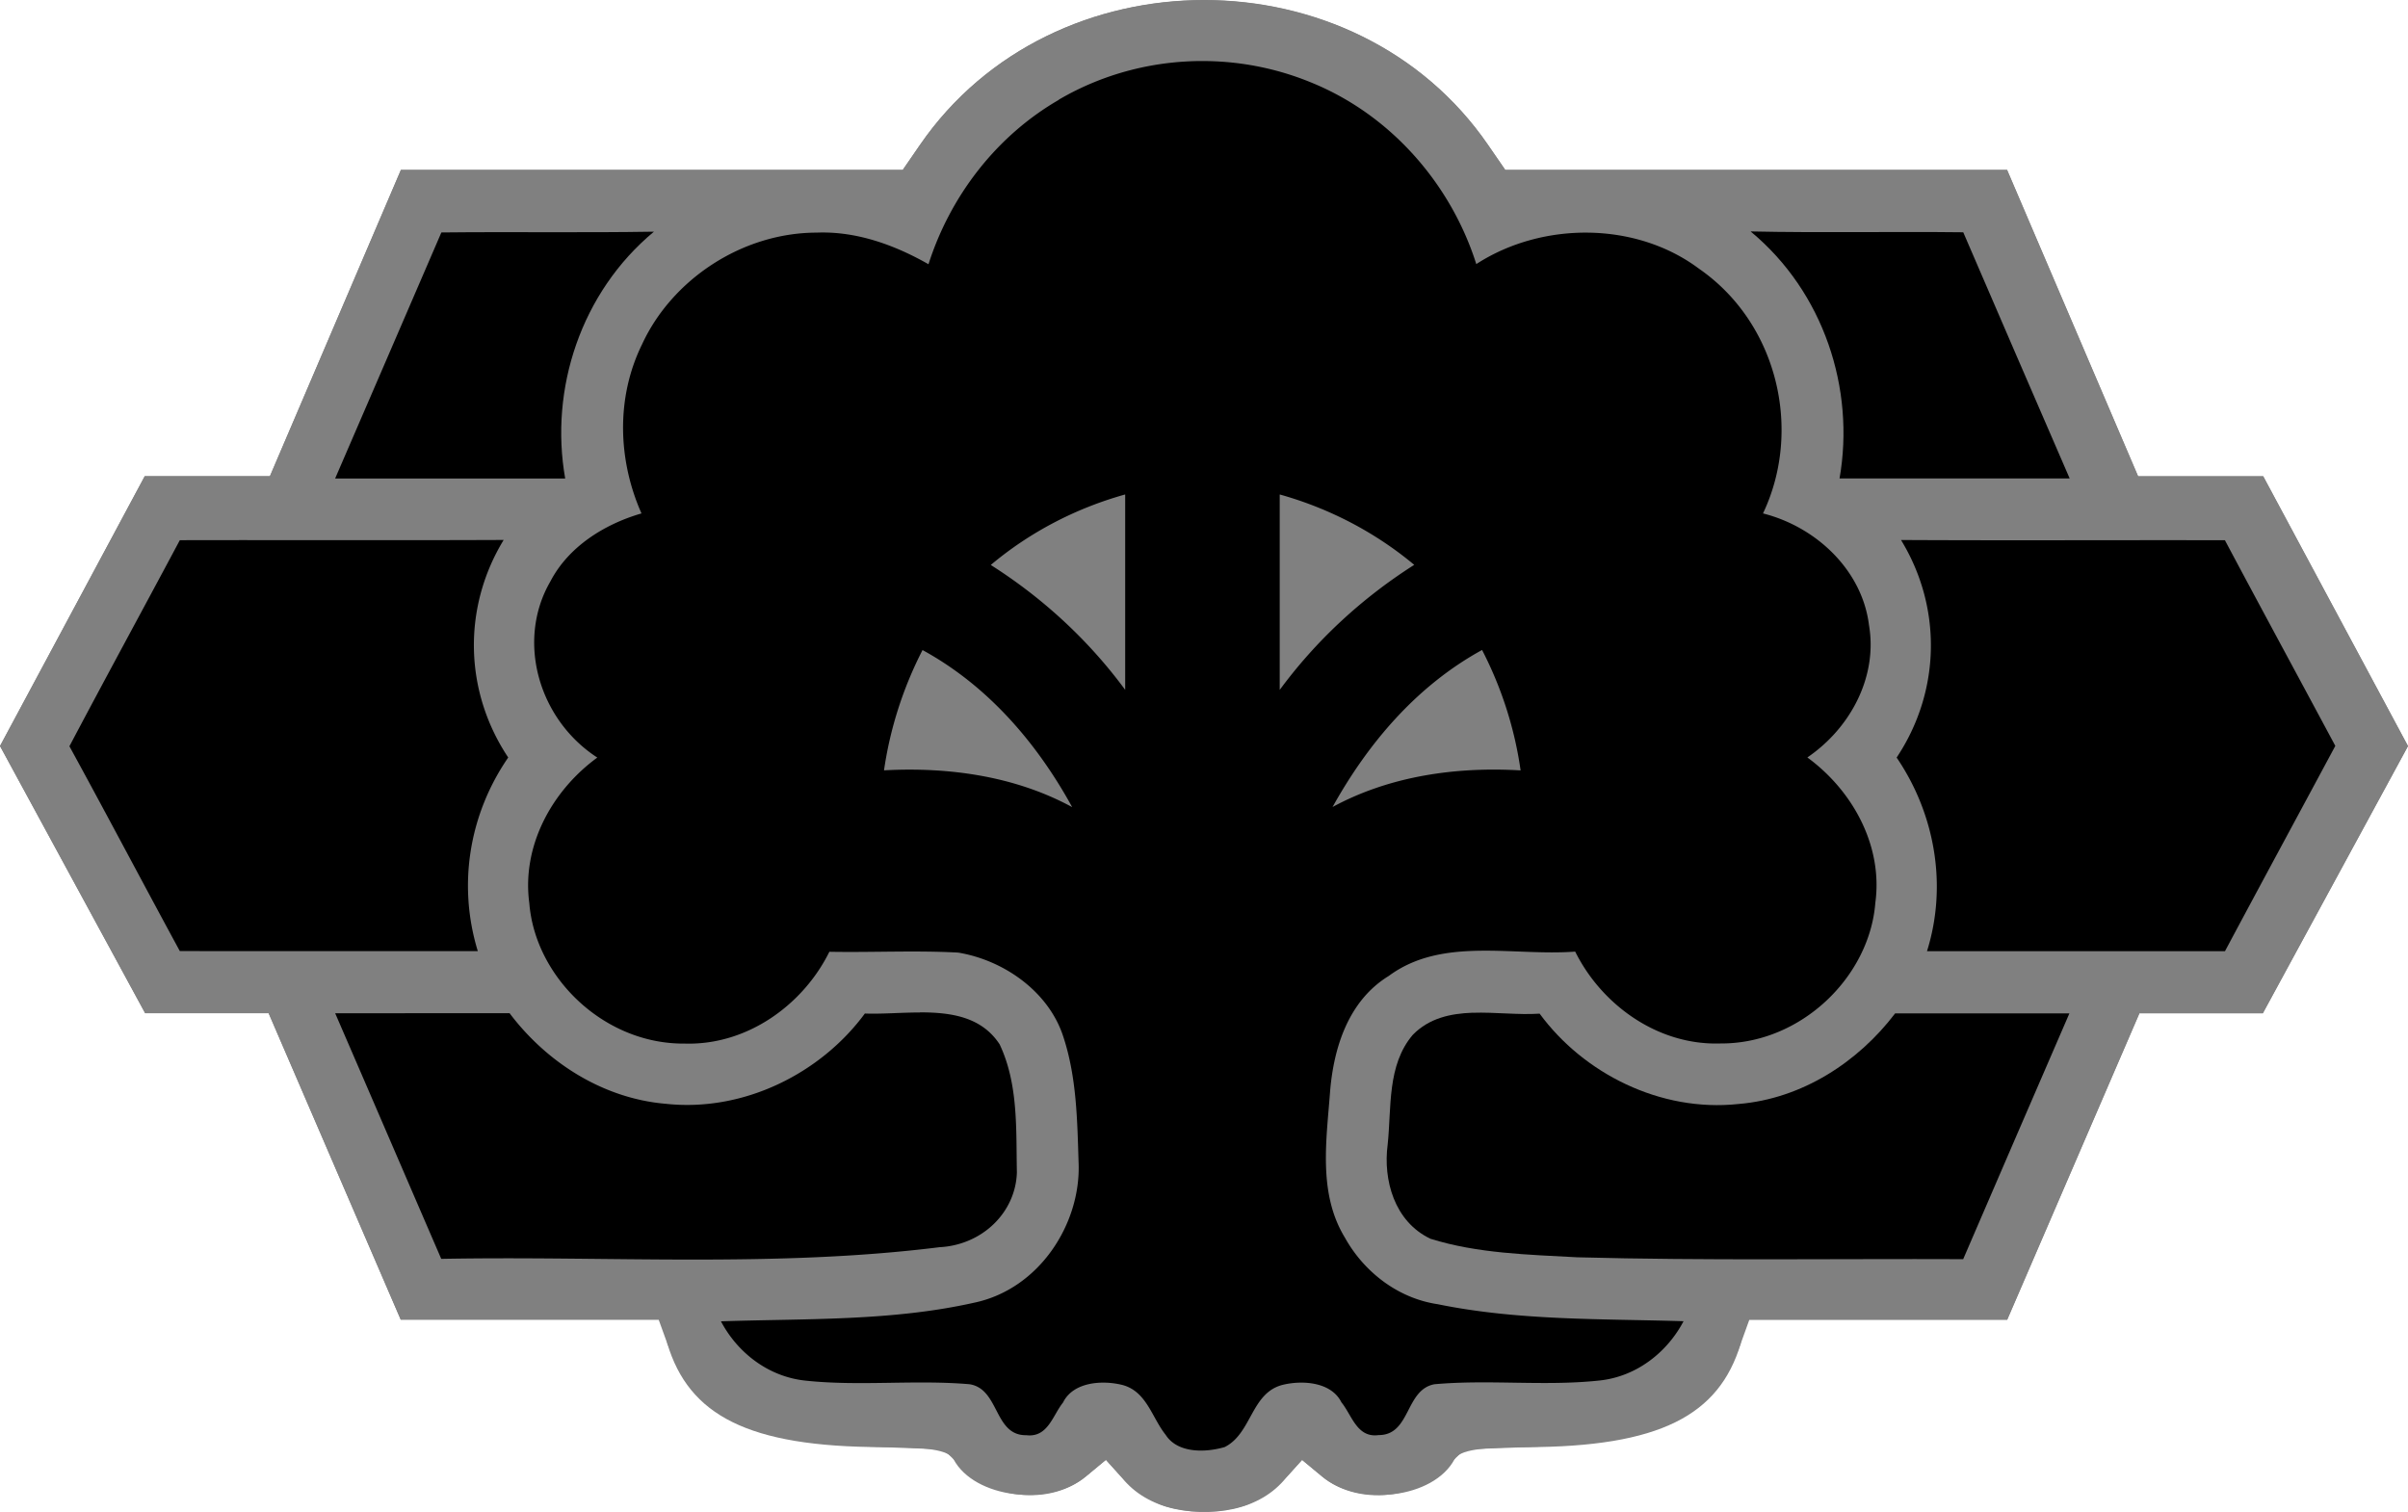 <?xml version="1.0" encoding="UTF-8" standalone="no"?>
<svg
   viewBox="0 0 412.46 259.02"
   version="1.1"
   id="svg4"
   sodipodi:docname="M.svg"
   inkscape:version="1.1.1 (3bf5ae0d25, 2021-09-20)"
   width="412.46"
   height="259.02"
   xmlns:inkscape="http://www.inkscape.org/namespaces/inkscape"
   xmlns:sodipodi="http://sodipodi.sourceforge.net/DTD/sodipodi-0.dtd"
   xmlns:xlink="http://www.w3.org/1999/xlink"
   xmlns="http://www.w3.org/2000/svg"
   xmlns:svg="http://www.w3.org/2000/svg">
  <g
     id="g13066"
     style="fill:#808080;fill-opacity:1"
     transform="translate(190.1,135.58)">
    <path
       style="fill:#808080;fill-opacity:1"
       d="m 9.24,122.36 c -1.79,-0.51 -5.455,-2.91 -7.17,-4.81 l -2.74,-3.04 -3.475,2.88 c -5.674,4.69 -15.223,4.07 -20.625,-1.09 l -3.75,-3.58 -10.495,-0.39 c -19.703,-0.73 -31.963,-6.26 -36.78,-17.731 l -1.485,-4.105 h -44.18 L -144.09,37.99 h -21.15 L -190.1,-7.776 -165.31,-54 h 21.44 l 22.44,-52.49 h 85.96 l 2.955,-4.29 c 22.781,-33.07 74.581,-33.07 97.29,0 l 2.955,4.3 h 85.96 l 22.44,52.49 h 21.43 L 222.36,-7.766 197.5,38 h -21.14 l -22.65,52.503 h -44.17 c -1.31,0 -1.48,4.107 -1.48,4.107 -3.71,12.28 -13.835,17.68 -36.785,17.73 -7.55,0 -11.365,0.44 -12.245,2.09 -3.59,6.7 -16.353,8.16 -22.625,2.97 l -3.475,-2.88 -2.74,3.04 c -4.32,5.5 -12.78,7.2 -20.95,4.84 z"
       id="path2079"
       sodipodi:nodetypes="sscsscsscccccccccssccccccccscsssscss" />
    <path
       style="fill:#808080;fill-opacity:1"
       d="m 23.02,122.36 c 1.79,-0.51 5.455,-2.9 7.17,-4.8 l 2.74,-3.04 3.475,2.88 c 5.674,4.69 15.223,4.06 20.625,-1.1 l 3.75,-3.58 10.495,-0.38 c 19.704,-0.72 32.545,-6.03 36.785,-17.73 l 1.48,-4.104 h 44.17 l 22.65,-52.503 h 21.14 l 24.86,-45.766 -24.8,-46.224 H 176.13 L 153.69,-106.47 H 67.73 l -2.955,-4.28 c -22.797,-33.06 -74.55,-33.06 -97.29,0 l -2.955,4.29 h -85.96 L -143.87,-54 h -21.44 l -24.79,46.224 24.86,45.766 h 21.15 l 22.63,52.504 h 44.18 c 1.31,0 1.485,4.105 1.485,4.105 3.7,12.281 13.83,17.681 36.78,17.731 7.55,0 11.365,0.43 12.245,2.08 3.59,6.7 16.353,8.17 22.625,2.98 l 3.475,-2.88 2.74,3.04 c 4.32,5.5 12.78,7.19 20.95,4.83 z"
       id="path7863"
       sodipodi:nodetypes="sscsscsscccccccccssccccccccscsssscss" />
  </g>
  <path
     style="display:inline;fill:#000000;fill-opacity:1.0;stroke-width:11.773"
     d="m 252.26,173.49 c -3.83,0.14 -7.45,0.92 -10.26,3.78 l 0,-0 c -4.45,5.22 -3.64,12.53 -4.31,18.81 -0.8,6.04 1.13,13.2 7.34,16.14 8.06,2.52 16.71,2.71 25.13,3.17 22.04,0.59 44.09,0.23 66.11,0.32 6.03,-14.04 12.13,-28.06 18.19,-42.1 h -29.85 c -6.29,8.28 -15.89,14.62 -26.85,15.52 -13.35,1.43 -26.53,-5.24 -34.04,-15.48 -3.62,0.25 -7.66,-0.28 -11.48,-0.15 z"
     id="path846" />
  <path
     style="display:inline;fill:#000000;fill-opacity:1.0;stroke-width:11.773"
     d="m 157.57,173.45 c -3.23,0 -6.51,0.29 -9.43,0.18 -7.51,10.21 -20.69,16.9 -34.05,15.47 -10.94,-0.91 -20.569,-7.24 -26.801,-15.52 H 57.43 l -0.02,0 c 6.08,14.03 12.11,28.06 18.17,42.08 28.45,-0.54 57.08,1.53 85.36,-2 a 13.995,13.187 0 0 0 13.24,-12.83 c -0.15,-7.33 0.27,-15.12 -2.96,-21.93 -3.08,-4.7 -8.28,-5.47 -13.65,-5.47 z"
     id="path844" />
  <path
     style="display:inline;fill:#000000;fill-opacity:1.0;stroke-width:11.773"
     d="m 325.62,92.51 a 38.399,36.18 0 0 1 -0.75,37.27 c 6.63,9.75 8.7,22.01 5.2,33.17 h 51.04 c 6.26,-11.73 12.61,-23.45 18.9,-35.17 -6.3,-11.76 -12.66,-23.48 -18.91,-35.231 -18.49,-0.04 -36.99,0.06 -55.48,-0.04 z"
     id="path842" />
  <path
     style="display:inline;fill:#000000;fill-opacity:1.0;stroke-width:11.773"
     d="m 86.27,92.502 c -18.49,0.08 -36.959,-10e-4 -55.469,0.04 v 0 c -6.28,11.771 -12.67,23.491 -18.91,35.301 6.38,11.67 12.57,23.41 18.91,35.09 H 81.84 A 42.862,40.384 0 0 1 87.051,129.77 38.422,36.201 0 0 1 86.27,92.502 Z"
     id="path840" />
  <path
     style="display:inline;fill:#000000;fill-opacity:1.0;stroke-width:11.773"
     d="m 112.01,39.688 c -12.134,0.203 -24.271,-0 -36.401,0.134 l -0,-0.02 C 69.52,53.885 63.49,67.929 57.4,81.98 H 96.812 C 94.097,66.639 99.517,50.067 112.01,39.688 Z"
     id="path838" />
  <path
     style="display:inline;fill:#000000;fill-opacity:1.0;stroke-width:11.773"
     d="m 299.89,39.648 v 0.03 c 12.5,10.369 17.89,26.937 15.2,42.291 h 39.42 c -6.08,-14.065 -12.19,-28.11 -18.23,-42.176 -12.11,-0.145 -24.27,0.116 -36.39,-0.145 z"
     id="path836" />
  <path
     id="path832"
     style="display:inline;fill:#000000;fill-opacity:1;stroke-width:11.773"
     d="M 206.99 10.467 A 46.488 43.799 0 0 0 181.35 17.082 L 181.35 17.113 C 170.47 23.413 162.69 33.813 159.04 45.266 C 153.26 41.978 146.72 39.58 139.87 39.852 C 127 39.881 115.06 47.971 109.99 58.961 C 105.5 68.074 105.81 78.782 109.88 87.955 C 103.39 89.84 97.34 93.726 94.283 99.588 C 88.37 109.77 92.263 123.28 102.31 129.78 C 94.343 135.61 89.37 145.12 90.662 154.7 C 91.657 167.42 103.46 178.91 117.28 178.78 C 128.1 179.1 137.63 172.03 142.06 163.05 C 149.39 163.19 156.75 162.79 164.12 163.19 C 172.18 164.54 179.69 170.05 182.12 177.57 C 184.43 184.55 184.52 191.94 184.75 199.19 C 185.18 209.59 178.05 220.85 166.81 223.18 C 152.63 226.36 137.94 225.87 123.49 226.36 C 126.28 231.65 131.5 235.81 137.88 236.51 C 147.24 237.52 156.71 236.33 166.1 237.14 C 171.23 237.98 170.23 245.97 175.82 245.87 C 179.5 246.3 180.33 242.43 182.08 240.28 C 183.77 236.8 188.64 236.39 192.16 237.24 C 196.4 238.29 197.3 242.87 199.66 245.8 C 201.68 248.97 206.43 248.88 209.77 247.9 C 214.46 245.56 214.27 238.5 219.84 237.21 C 223.31 236.41 228.07 236.82 229.77 240.24 C 231.56 242.42 232.42 246.36 236.13 245.85 C 241.65 245.87 240.66 238.09 245.69 237.14 C 255.08 236.29 264.57 237.51 273.96 236.5 C 280.34 235.83 285.58 231.65 288.37 226.34 C 274.33 225.91 260.1 226.26 246.28 223.43 C 239.34 222.4 233.58 217.8 230.37 212.03 C 225.71 204.38 227.23 195.21 227.84 186.83 C 228.47 179.46 230.95 171.44 237.88 167.19 C 247.02 160.43 259.18 163.83 269.81 163.02 C 274.26 172.01 283.83 179.11 294.68 178.76 C 308.48 178.85 320.23 167.36 321.22 154.67 C 322.53 145.07 317.51 135.58 309.58 129.76 C 317.07 124.65 321.64 115.8 320.13 107.07 C 319 97.887 311.33 90.333 301.98 87.955 C 308.75 73.727 304.53 55.388 291.02 46.035 C 280.2 37.93 264.15 37.929 252.87 45.242 C 248.59 31.712 238.37 19.682 224.44 14.072 A 46.488 43.799 0 0 0 206.99 10.467 z M 192.73 84.707 L 192.73 118.18 A 87.516 82.456 0 0 0 169.69 96.775 L 169.72 96.775 A 60.316 56.829 0 0 1 192.73 84.707 z M 219.2 84.719 L 219.24 84.719 A 60.837 57.32 0 0 1 242.24 96.766 A 87.747 82.674 0 0 0 219.2 118.19 L 219.2 84.719 z M 253.86 111.35 A 71.728 67.581 0 0 1 260.46 131.98 C 249.35 131.32 237.99 132.96 228.25 138.25 C 234.25 127.46 242.55 117.55 253.86 111.35 z M 158.02 111.36 L 158.03 111.37 C 169.34 117.55 177.71 127.45 183.65 138.27 C 173.91 132.97 162.53 131.36 151.42 131.97 A 72.723 68.517 0 0 1 158.02 111.36 z " />
</svg>
